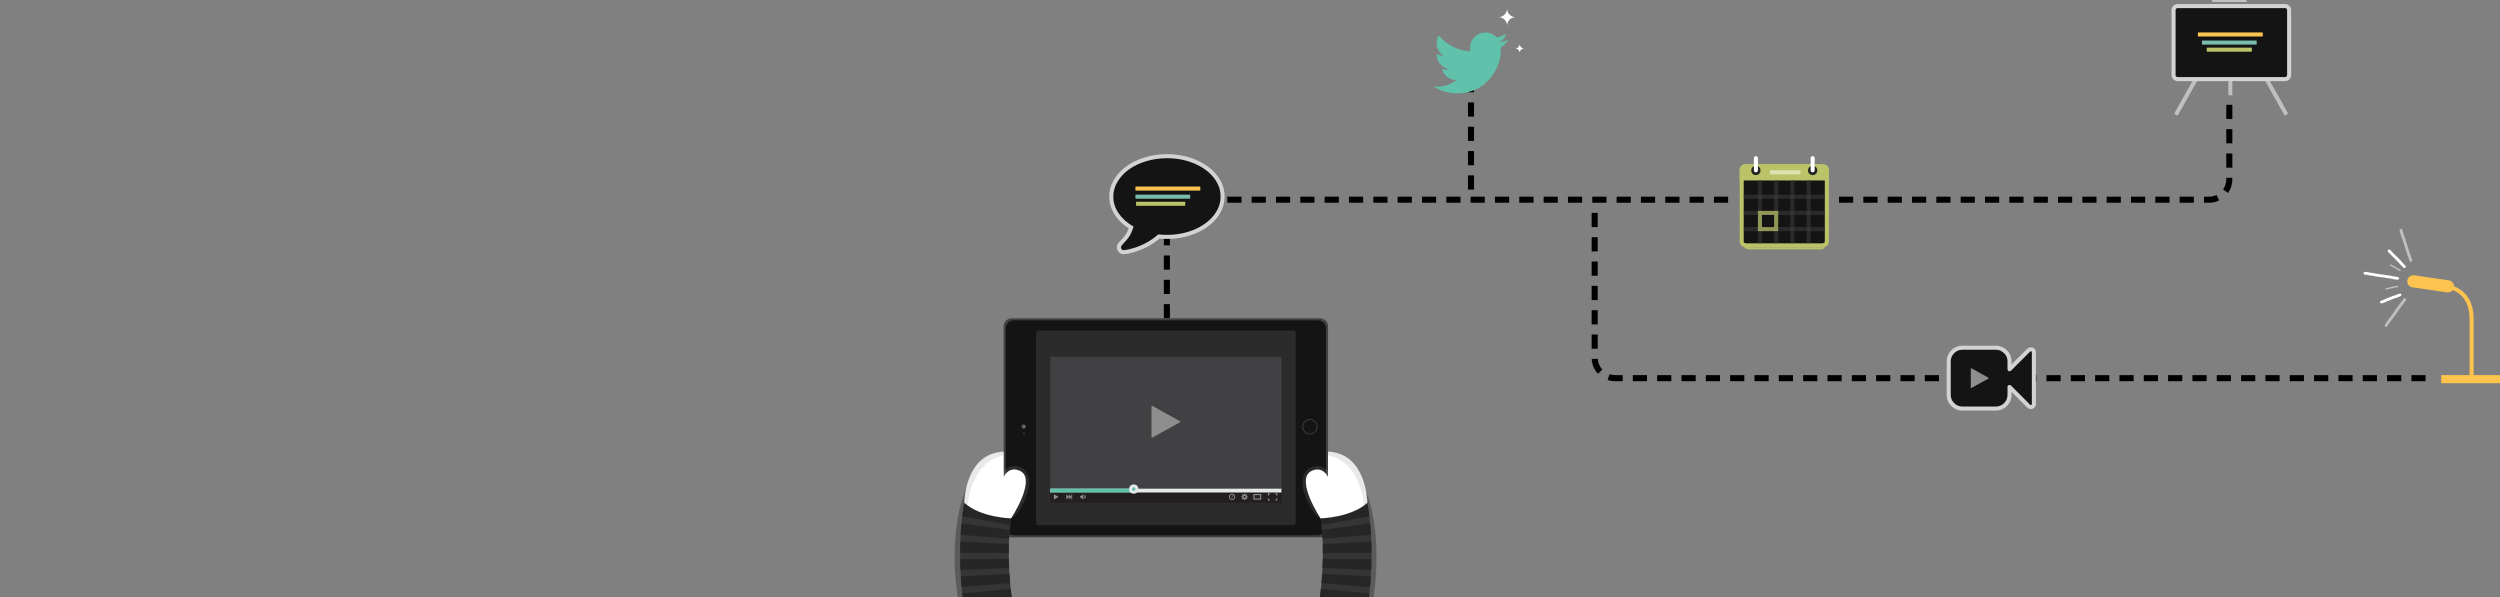 <?xml version="1.0" encoding="utf-8"?>
<!-- Generator: Adobe Illustrator 17.0.0, SVG Export Plug-In . SVG Version: 6.00 Build 0)  -->
<!DOCTYPE svg PUBLIC "-//W3C//DTD SVG 1.1//EN" "http://www.w3.org/Graphics/SVG/1.1/DTD/svg11.dtd">
<svg version="1.1" id="Layer_1" xmlns="http://www.w3.org/2000/svg" xmlns:xlink="http://www.w3.org/1999/xlink" x="0px" y="0px"
	 width="1233px" height="294.5px" viewBox="0 0 1233 294.5" enable-background="new 0 0 1233 294.5" xml:space="preserve">
<rect x="0" y="0" width="1233" height="294.5" fill="#808080" stroke="none"/>
<g>
	<g>
		<g>
			<path d="M577,157h-3v-7h3V157z M577,145h-3v-7h3V145z M577,133h-3v-7h3V133z M577,121h-3v-7h3V121z M577,109h-3v-0.5
				c0-2.529,0.819-4.933,2.368-6.954l2.381,1.825c-1.144,1.492-1.749,3.266-1.749,5.128V109z M582.052,100.75l-1.233-2.734
				c1.492-0.673,3.08-1.015,4.718-1.016h2.771v3h-2.771C584.327,100,583.154,100.253,582.052,100.75z M852.308,100h-7v-3h7V100z
				 M840.308,100h-7v-3h7V100z M828.308,100h-7v-3h7V100z M816.308,100h-7v-3h7V100z M804.308,100h-7v-3h7V100z M792.308,100h-7v-3
				h7V100z M780.308,100h-7v-3h7V100z M768.308,100h-7v-3h7V100z M756.308,100h-7v-3h7V100z M744.308,100h-7v-3h7V100z M732.308,100
				h-7v-3h7V100z M720.308,100h-7v-3h7V100z M708.308,100h-7v-3h7V100z M696.308,100h-7v-3h7V100z M684.308,100h-7v-3h7V100z
				 M672.308,100h-7v-3h7V100z M660.308,100h-7v-3h7V100z M648.308,100h-7v-3h7V100z M636.308,100h-7v-3h7V100z M624.308,100h-7v-3
				h7V100z M612.308,100h-7v-3h7V100z M600.308,100h-7v-3h7V100z"/>
		</g>
	</g>
	<g>
		<g>
			<path fill="#414042" d="M655,161c0-2.209-1.791-4-4-4H499c-2.209,0-4,1.791-4,4v100c0,2.209,1.791,4,4,4h152c2.209,0,4-1.791,4-4
				V161z"/>
		</g>
		<g>
			<path fill="#141414" d="M654,162c0-2.209-1.791-4-4-4H500c-2.209,0-4,1.791-4,4v98c0,2.209,1.791,4,4,4h150c2.209,0,4-1.791,4-4
				V162z"/>
		</g>
		<g>
			<path fill="#2B2B2B" d="M639,164c0-0.552-0.448-1-1-1H512c-0.552,0-1,0.448-1,1v94c0,0.552,0.448,1,1,1h126c0.552,0,1-0.448,1-1
				V164z"/>
		</g>
		<circle fill="#323535" cx="504.991" cy="213.725" r="0.526"/>
		<g>
			<circle fill="#555B5D" cx="504.923" cy="210.371" r="1.054"/>
			<circle fill="#676E70" cx="504.923" cy="210.371" r="0.589"/>
			<circle fill="#555B5D" cx="504.923" cy="210.371" r="0.147"/>
		</g>
		<g>
			<path opacity="0.3" fill="#A1AEB1" enable-background="new    " d="M642.293,210.484c0,2.085,1.69,3.775,3.775,3.775
				c2.085,0,3.775-1.69,3.775-3.775c0-2.085-1.69-3.775-3.775-3.775C643.984,206.709,642.293,208.399,642.293,210.484z
				 M649.422,210.484c0,1.852-1.501,3.353-3.353,3.353c-1.852,0-3.353-1.501-3.353-3.353c0-1.852,1.501-3.354,3.353-3.354
				C647.921,207.131,649.422,208.632,649.422,210.484z"/>
			<defs>
				<filter id="Adobe_OpacityMaskFilter" filterUnits="userSpaceOnUse" x="642.293" y="207.457" width="6.36" height="6.802">
					<feColorMatrix  type="matrix" values="1 0 0 0 0  0 1 0 0 0  0 0 1 0 0  0 0 0 1 0"/>
				</filter>
			</defs>
			<mask maskUnits="userSpaceOnUse" x="642.293" y="207.457" width="6.36" height="6.802" id="SVGID_3_">
				<g filter="url(#Adobe_OpacityMaskFilter)">
					
						<linearGradient id="SVGID_1_" gradientUnits="userSpaceOnUse" x1="881.787" y1="1778.07" x2="875.613" y2="1770.596" gradientTransform="matrix(0.342 0.215 0.25 0.462 245.713 -641.622)">
						<stop  offset="0.382" style="stop-color:#050607"/>
						<stop  offset="1" style="stop-color:#FFFFFF"/>
					</linearGradient>
					<path fill="url(#SVGID_1_)" d="M994.972,362.81c0.741,0.915,0.833,2.064,0.207,2.572l-7.374,5.978
						c-0.626,0.508-1.734,0.179-2.475-0.734l-0.069-0.085c-0.74-0.913-0.833-2.064-0.206-2.571l7.374-5.979
						c0.626-0.508,1.733-0.178,2.474,0.734L994.972,362.81z"/>
					
						<linearGradient id="SVGID_2_" gradientUnits="userSpaceOnUse" x1="741.01" y1="2079.763" x2="734.842" y2="2072.295" gradientTransform="matrix(0.298 0.161 0.19 0.388 339.558 -525.945)">
						<stop  offset="0.382" style="stop-color:#050607"/>
						<stop  offset="1" style="stop-color:#FFFFFF"/>
					</linearGradient>
					<path fill="url(#SVGID_2_)" d="M958.895,393.48c0.605,0.746,0.586,1.76-0.04,2.267l-7.374,5.978
						c-0.626,0.508-1.624,0.316-2.228-0.43l-0.056-0.068c-0.605-0.745-0.586-1.76,0.041-2.266l7.374-5.98
						c0.626-0.508,1.622-0.313,2.226,0.43L958.895,393.48z"/>
				</g>
			</mask>
			<path opacity="0.3" mask="url(#SVGID_3_)" fill="#C7D1D3" enable-background="new    " d="M648.382,212.91
				c-0.602,0.574-1.416,0.927-2.314,0.927c-1.852,0-3.353-1.501-3.353-3.353c0-1.109,0.539-2.093,1.369-2.703l-0.272-0.324
				c-0.922,0.688-1.519,1.788-1.519,3.027c0,2.085,1.69,3.775,3.775,3.775c1.001,0,1.91-0.39,2.585-1.025L648.382,212.91z"/>
		</g>
		<path opacity="0.1" fill="#FFFFFF" enable-background="new    " d="M651.31,255.654c-3.916-1.489-7.293-10.423-7.293-10.423
			c-4.204-9.915,1.058-13.867,1.058-13.867c5.792-3.966,9.89,0.902,9.89,0.902l2.264,4.688l-3.331,1.19L651.31,255.654z"/>
		<path opacity="0.1" fill="#FFFFFF" enable-background="new    " d="M498.682,255.654c3.916-1.489,7.293-10.423,7.293-10.423
			c4.204-9.915-1.058-13.867-1.058-13.867c-5.792-3.966-9.89,0.902-9.89,0.902l-2.264,4.688l3.331,1.19L498.682,255.654z"/>
	</g>
	<g>
		<rect x="518" y="176" fill="#414042" width="114" height="65"/>
		<rect x="518" y="241" fill="#E6E7E8" width="114" height="2"/>
		<rect x="518" y="241" fill="#61C2AC" width="42" height="2"/>
		<rect x="518" y="243" fill="#231F20" width="114" height="5"/>
		<circle fill="#E6E7E8" cx="559.162" cy="241.2" r="2.286"/>
		<circle fill="#61C2AC" cx="559.162" cy="241.2" r="0.857"/>
		<path fill="#8E8E8E" d="M522.007,245.1l-2.14,1.189c-0.025,0.014-0.046,0.016-0.064,0.005s-0.027-0.03-0.027-0.058v-2.372
			c0-0.028,0.009-0.047,0.027-0.058s0.039-0.009,0.064,0.005l2.14,1.189c0.025,0.014,0.037,0.031,0.037,0.05
			S522.031,245.086,522.007,245.1z"/>
		<path fill="#8E8E8E" d="M581.853,208.312l-13.374,7.432c-0.154,0.087-0.287,0.097-0.398,0.03s-0.166-0.188-0.166-0.363v-14.824
			c0-0.175,0.055-0.295,0.166-0.363s0.243-0.057,0.398,0.03l13.374,7.432c0.154,0.087,0.232,0.191,0.232,0.312
			S582.008,208.225,581.853,208.312z"/>
		<path fill="#8E8E8E" d="M525.985,246.267c-0.02,0.02-0.038,0.027-0.052,0.021c-0.014-0.006-0.021-0.024-0.021-0.052v-2.372
			c0-0.028,0.007-0.045,0.021-0.052c0.014-0.006,0.031,0.001,0.052,0.021l1.144,1.144c0.009,0.009,0.016,0.019,0.021,0.031v-1.144
			c0-0.028,0.007-0.045,0.021-0.052c0.014-0.007,0.031,0.001,0.052,0.021l1.144,1.144c0.009,0.009,0.016,0.019,0.021,0.031v-1.092
			c0-0.028,0.01-0.052,0.031-0.073c0.02-0.02,0.045-0.031,0.073-0.031h0.206c0.028,0,0.052,0.01,0.073,0.031
			c0.02,0.02,0.031,0.045,0.031,0.073v2.269c0,0.028-0.01,0.052-0.031,0.073c-0.02,0.02-0.045,0.031-0.073,0.031h-0.206
			c-0.028,0-0.052-0.01-0.073-0.031c-0.02-0.02-0.031-0.045-0.031-0.073v-1.092c-0.005,0.011-0.012,0.021-0.021,0.031l-1.144,1.144
			c-0.02,0.02-0.038,0.027-0.052,0.021c-0.014-0.006-0.021-0.024-0.021-0.052v-1.144c-0.005,0.011-0.012,0.021-0.021,0.031
			L525.985,246.267z"/>
		<path fill="#8E8E8E" d="M534.305,243.954v2.191c0,0.035-0.013,0.065-0.038,0.091c-0.025,0.026-0.056,0.038-0.091,0.038
			c-0.035,0-0.065-0.013-0.091-0.038l-0.671-0.671h-0.528c-0.035,0-0.065-0.013-0.091-0.038s-0.038-0.056-0.038-0.091v-0.773
			c0-0.035,0.013-0.065,0.038-0.091c0.025-0.026,0.056-0.038,0.091-0.038h0.528l0.671-0.671c0.026-0.026,0.056-0.038,0.091-0.038
			c0.035,0,0.065,0.013,0.091,0.038S534.305,243.919,534.305,243.954z M534.993,244.764c0.057,0.089,0.086,0.184,0.086,0.286
			s-0.029,0.197-0.086,0.285s-0.133,0.151-0.227,0.188c-0.013,0.007-0.03,0.01-0.05,0.01c-0.035,0-0.065-0.012-0.091-0.037
			s-0.038-0.055-0.038-0.092c0-0.028,0.008-0.052,0.024-0.072c0.016-0.02,0.036-0.036,0.058-0.05
			c0.022-0.014,0.046-0.03,0.068-0.046c0.022-0.016,0.042-0.041,0.058-0.072s0.024-0.069,0.024-0.115s-0.008-0.084-0.024-0.115
			s-0.036-0.055-0.058-0.072c-0.022-0.017-0.046-0.032-0.068-0.046c-0.022-0.014-0.042-0.031-0.058-0.05
			c-0.016-0.019-0.024-0.043-0.024-0.072c0-0.036,0.013-0.067,0.038-0.092s0.056-0.037,0.091-0.037c0.02,0,0.037,0.003,0.05,0.01
			C534.86,244.613,534.936,244.675,534.993,244.764z M535.423,244.481c0.114,0.174,0.171,0.364,0.171,0.569
			s-0.057,0.395-0.171,0.569c-0.114,0.174-0.265,0.3-0.453,0.38c-0.017,0.007-0.034,0.01-0.05,0.01
			c-0.036,0-0.067-0.013-0.093-0.038s-0.038-0.056-0.038-0.091c0-0.052,0.026-0.092,0.079-0.119
			c0.075-0.039,0.126-0.068,0.153-0.089c0.099-0.073,0.177-0.163,0.233-0.273c0.056-0.11,0.084-0.226,0.084-0.349
			s-0.028-0.24-0.084-0.349c-0.056-0.109-0.133-0.2-0.233-0.273c-0.027-0.02-0.078-0.05-0.153-0.089
			c-0.052-0.027-0.079-0.066-0.079-0.119c0-0.035,0.013-0.065,0.038-0.091c0.025-0.026,0.056-0.038,0.091-0.038
			c0.017,0,0.035,0.003,0.052,0.01C535.158,244.181,535.309,244.307,535.423,244.481z"/>
		<path fill="#8E8E8E" d="M615.352,244.83v0.447c0,0.016-0.005,0.032-0.016,0.046s-0.024,0.023-0.04,0.026l-0.373,0.056
			c-0.026,0.073-0.052,0.134-0.079,0.183c0.047,0.067,0.119,0.16,0.216,0.278c0.013,0.016,0.02,0.033,0.02,0.05
			s-0.006,0.033-0.018,0.046c-0.036,0.05-0.103,0.122-0.199,0.218c-0.096,0.096-0.16,0.143-0.189,0.143
			c-0.016,0-0.034-0.006-0.052-0.018l-0.278-0.218c-0.059,0.031-0.12,0.056-0.183,0.077c-0.021,0.183-0.041,0.307-0.058,0.375
			c-0.009,0.038-0.034,0.056-0.073,0.056h-0.447c-0.019,0-0.035-0.006-0.049-0.017s-0.022-0.026-0.023-0.043l-0.056-0.371
			c-0.066-0.021-0.126-0.046-0.181-0.075l-0.284,0.216c-0.013,0.012-0.03,0.018-0.05,0.018c-0.019,0-0.036-0.007-0.05-0.022
			c-0.169-0.153-0.28-0.266-0.332-0.338c-0.009-0.013-0.014-0.029-0.014-0.046c0-0.016,0.005-0.032,0.016-0.046
			c0.02-0.028,0.054-0.073,0.103-0.134s0.085-0.108,0.109-0.142c-0.036-0.067-0.064-0.134-0.083-0.199l-0.369-0.054
			c-0.017-0.003-0.032-0.011-0.042-0.025s-0.016-0.03-0.016-0.047v-0.447c0-0.016,0.005-0.032,0.016-0.046
			c0.011-0.014,0.023-0.023,0.038-0.026l0.375-0.056c0.019-0.062,0.045-0.124,0.079-0.185c-0.054-0.077-0.126-0.169-0.216-0.278
			c-0.013-0.016-0.02-0.032-0.02-0.048c0-0.013,0.006-0.029,0.018-0.046c0.035-0.048,0.101-0.121,0.198-0.217
			c0.097-0.096,0.161-0.144,0.19-0.144c0.017,0,0.035,0.007,0.052,0.02l0.278,0.216c0.059-0.031,0.12-0.056,0.183-0.077
			c0.021-0.183,0.041-0.307,0.058-0.375c0.009-0.038,0.034-0.056,0.073-0.056h0.447c0.019,0,0.035,0.006,0.049,0.017
			c0.014,0.011,0.022,0.026,0.023,0.043l0.056,0.371c0.066,0.021,0.126,0.046,0.181,0.075l0.286-0.216
			c0.012-0.012,0.028-0.018,0.048-0.018c0.017,0,0.034,0.007,0.05,0.02c0.173,0.16,0.284,0.274,0.332,0.342
			c0.009,0.011,0.014,0.026,0.014,0.044c0,0.016-0.005,0.032-0.016,0.046c-0.02,0.028-0.054,0.073-0.103,0.134
			s-0.085,0.108-0.109,0.142c0.035,0.067,0.062,0.133,0.083,0.197l0.369,0.056c0.017,0.003,0.032,0.011,0.042,0.025
			S615.352,244.813,615.352,244.83z M614.169,245.415c0.101-0.101,0.151-0.222,0.151-0.365s-0.05-0.264-0.151-0.365
			s-0.222-0.151-0.365-0.151s-0.264,0.05-0.365,0.151c-0.101,0.101-0.151,0.222-0.151,0.365s0.05,0.264,0.151,0.365
			c0.101,0.101,0.222,0.151,0.365,0.151S614.069,245.515,614.169,245.415z"/>
		<path fill="#8E8E8E" d="M608.996,244.274c0.138,0.237,0.207,0.496,0.207,0.776s-0.069,0.539-0.207,0.776
			c-0.138,0.237-0.326,0.425-0.563,0.563s-0.496,0.207-0.776,0.207c-0.28,0-0.539-0.069-0.776-0.207s-0.425-0.326-0.563-0.563
			s-0.207-0.496-0.207-0.776s0.069-0.539,0.207-0.776s0.326-0.425,0.563-0.563s0.496-0.207,0.776-0.207
			c0.28,0,0.539,0.069,0.776,0.207S608.858,244.037,608.996,244.274z M608.606,245.6c0.098-0.168,0.147-0.351,0.147-0.55
			s-0.049-0.382-0.147-0.55c-0.098-0.168-0.231-0.301-0.399-0.399c-0.168-0.098-0.351-0.147-0.55-0.147
			c-0.199,0-0.382,0.049-0.55,0.147s-0.301,0.231-0.399,0.399s-0.147,0.351-0.147,0.55s0.049,0.382,0.147,0.55
			s0.231,0.301,0.399,0.399s0.351,0.147,0.55,0.147c0.199,0,0.382-0.049,0.55-0.147C608.375,245.901,608.508,245.768,608.606,245.6z
			 M607.915,244.341v0.902c0,0.019-0.006,0.034-0.018,0.046c-0.012,0.012-0.028,0.018-0.046,0.018h-0.645
			c-0.019,0-0.034-0.006-0.046-0.018s-0.018-0.028-0.018-0.046v-0.129c0-0.019,0.006-0.034,0.018-0.046s0.028-0.018,0.046-0.018
			h0.451v-0.709c0-0.019,0.006-0.034,0.018-0.046s0.028-0.018,0.046-0.018h0.129c0.019,0,0.034,0.006,0.046,0.018
			S607.915,244.322,607.915,244.341z"/>
		<rect x="618.45" y="243.95" fill="none" stroke="#8E8E8E" stroke-width="0.55" stroke-miterlimit="10" width="3.3" height="2.2"/>
		<g>
			<polyline fill="none" stroke="#8E8E8E" stroke-width="0.55" stroke-miterlimit="10" points="629.713,244.358 629.713,243.503 
				629.1,243.503 			"/>
			<polyline fill="none" stroke="#8E8E8E" stroke-width="0.55" stroke-miterlimit="10" points="626.223,243.503 625.609,243.503 
				625.609,244.358 			"/>
			<polyline fill="none" stroke="#8E8E8E" stroke-width="0.55" stroke-miterlimit="10" points="629.1,246.597 629.713,246.597 
				629.713,245.855 			"/>
			<polyline fill="none" stroke="#8E8E8E" stroke-width="0.55" stroke-miterlimit="10" points="625.609,245.855 625.609,246.597 
				626.223,246.597 			"/>
		</g>
	</g>
	<g>
		<g>
			<path d="M727,93.5h-3v-7h3V93.5z M727,81.5h-3v-7h3V81.5z M727,69.5h-3v-7h3V69.5z M727,57.5h-3v-7h3V57.5z M727,45.5h-3v-4h3
				V45.5z"/>
		</g>
	</g>
	<g>
		<g>
			<path fill="#141414" d="M554.153,124.398c-0.503,0-0.981-0.173-1.382-0.5c-0.428-0.349-0.712-0.805-0.847-1.356
				c-0.087-0.229-0.133-0.549-0.007-0.955c0.005-0.018,0.008-0.026,0.01-0.026c0.001,0,0.002,0.005,0.002,0.015
				c0-0.369,0.198-0.666,0.302-0.823l0.147-0.221c0.06-0.088,0.149-0.205,0.309-0.392c0.145-0.168,0.242-0.275,0.29-0.323
				c0.094-0.111,0.403-0.455,0.881-0.983l1.021-1.125c0.125-0.136,0.372-0.434,0.848-1.083c0.373-0.51,0.669-0.974,0.879-1.377
				c0.223-0.428,0.479-0.987,0.761-1.665c0.186-0.445,0.356-0.911,0.51-1.394c-2.889-1.75-5.225-3.898-6.95-6.395
				c-1.891-2.737-2.85-5.72-2.85-8.867c0-2.731,0.753-5.374,2.239-7.853c1.461-2.439,3.451-4.571,5.916-6.338
				c2.441-1.749,5.381-3.153,8.738-4.174c3.348-1.019,6.904-1.535,10.568-1.535c4.913,0,9.513,0.875,13.672,2.601
				c4.191,1.74,7.562,4.154,10.02,7.174c2.5,3.073,3.768,6.48,3.768,10.125s-1.268,7.052-3.768,10.125
				c-2.457,3.02-5.828,5.433-10.02,7.173c-4.159,1.727-8.759,2.602-13.672,2.602c-1.272,0-2.6-0.066-3.952-0.198
				c-3.928,3.382-8.524,5.762-13.667,7.077c-0.98,0.281-2.164,0.51-3.491,0.674C554.33,124.394,554.241,124.398,554.153,124.398z"/>
			<path fill="#D1D3D4" d="M575.537,78.03c4.804,0,9.233,0.842,13.289,2.525c4.056,1.683,7.265,3.977,9.627,6.881
				c2.363,2.904,3.544,6.069,3.544,9.494c0,3.426-1.181,6.59-3.544,9.494c-2.362,2.904-5.572,5.197-9.627,6.881
				c-4.056,1.683-8.485,2.525-13.289,2.525c-1.378,0-2.805-0.079-4.282-0.236c-3.898,3.445-8.426,5.827-13.584,7.147
				c-0.965,0.276-2.087,0.492-3.367,0.65c-0.051,0.006-0.102,0.009-0.152,0.009c-0.274,0-0.524-0.092-0.749-0.275
				c-0.266-0.217-0.438-0.502-0.517-0.856v-0.03c-0.059-0.079-0.064-0.197-0.015-0.354c0.049-0.158,0.069-0.256,0.059-0.295
				s0.034-0.133,0.133-0.281c0.098-0.148,0.158-0.236,0.177-0.266c0.02-0.03,0.089-0.113,0.207-0.251
				c0.118-0.138,0.197-0.226,0.236-0.266c0.138-0.158,0.443-0.497,0.915-1.019c0.473-0.522,0.812-0.896,1.019-1.122
				c0.207-0.226,0.512-0.615,0.915-1.166c0.403-0.551,0.724-1.053,0.96-1.506s0.502-1.034,0.797-1.742
				c0.295-0.709,0.551-1.457,0.768-2.244c-3.091-1.752-5.527-3.918-7.309-6.497c-1.782-2.579-2.673-5.345-2.673-8.298
				c0-2.559,0.699-5.006,2.097-7.339s3.278-4.346,5.64-6.039c2.363-1.693,5.178-3.037,8.446-4.031
				C568.529,78.527,571.954,78.03,575.537,78.03 M575.537,76.03c-3.764,0-7.417,0.531-10.859,1.578
				c-3.462,1.053-6.5,2.506-9.029,4.319c-2.575,1.846-4.658,4.079-6.191,6.637c-1.58,2.637-2.381,5.452-2.381,8.366
				c0,3.353,1.018,6.528,3.027,9.435c1.667,2.412,3.872,4.511,6.569,6.253c-0.073,0.198-0.15,0.392-0.229,0.582
				c-0.272,0.653-0.516,1.186-0.724,1.586c-0.189,0.362-0.458,0.782-0.8,1.25c-0.471,0.644-0.69,0.902-0.779,0.999
				c-0.208,0.228-0.549,0.604-1.024,1.128c-0.458,0.506-0.763,0.845-0.914,1.017c-0.064,0.068-0.156,0.171-0.274,0.309
				c-0.196,0.229-0.278,0.332-0.352,0.443l-0.059,0.088l-0.118,0.177c-0.127,0.19-0.406,0.609-0.462,1.176
				c-0.137,0.51-0.124,1.009,0.026,1.453c0.191,0.738,0.595,1.375,1.176,1.848c0.582,0.474,1.277,0.724,2.012,0.724
				c0.126,0,0.255-0.007,0.386-0.023c1.375-0.169,2.601-0.406,3.655-0.705c5.142-1.319,9.754-3.674,13.72-7.004
				c1.239,0.108,2.455,0.163,3.624,0.163c5.046,0,9.775-0.901,14.056-2.678c4.346-1.804,7.849-4.316,10.412-7.466
				c2.649-3.256,3.992-6.875,3.992-10.756s-1.343-7.5-3.992-10.756c-2.563-3.15-6.066-5.662-10.412-7.466
				C585.312,76.93,580.583,76.03,575.537,76.03L575.537,76.03z"/>
		</g>
		<g>
			<rect x="560" y="92" fill="#FCC34F" width="32" height="2"/>
			<rect x="560" y="96" fill="#79BCAD" width="27" height="2"/>
			<rect x="560.306" y="99.5" fill="#BAC368" width="24.258" height="2"/>
		</g>
	</g>
	<path opacity="0.4" fill="#232323" enable-background="new    " d="M481.132,231.938c-15.702,23.716-8.77,62.562-8.77,62.562h4.674
		C475.943,276.586,481.132,231.938,481.132,231.938z"/>
	<path opacity="0.4" fill="#232323" enable-background="new    " d="M668.568,231.938c15.702,23.716,8.836,62.562,8.836,62.562
		h-4.74C673.757,276.586,668.568,231.938,668.568,231.938z"/>
	<g>
		<g>
			<g>
				<path id="SVGID_6_" fill="#353535" d="M499.084,295.328h-24.211c-1.348-11.147-2.734-31.3,1.341-50.561
					c1.371-6.484,7.739-10.627,14.224-9.257c6.484,1.372,10.628,7.74,9.257,14.224C495.942,267.47,497.921,286.992,499.084,295.328z
					"/>
			</g>
			<g>
				<g>
					<defs>
						<path id="SVGID_4_" d="M499.084,295.328h-24.211c-1.348-11.147-2.734-31.3,1.341-50.561
							c1.371-6.484,7.739-10.627,14.224-9.257c6.484,1.372,10.628,7.74,9.257,14.224
							C495.942,267.47,497.921,286.992,499.084,295.328z"/>
					</defs>
					<clipPath id="SVGID_5_">
						<use xlink:href="#SVGID_4_"  overflow="visible"/>
					</clipPath>
					<g clip-path="url(#SVGID_5_)">
						<path fill="#262626" d="M477.861,336.47c-0.035-0.147-0.201-0.843-0.465-2.014l6.454-1.456h8.605L477.861,336.47z
							 M507.454,333h-23.605l22.81-5.147c0.216,0.958,0.352,1.527,0.379,1.641L507.454,333z M476.714,331.354
							c-0.309-1.446-0.667-3.17-1.055-5.126l29.428-5.834c0.354,1.788,0.682,3.365,0.964,4.687L476.714,331.354z M475.062,323.15
							c-0.303-1.602-0.617-3.317-0.934-5.127l29.551-5.172c0.292,1.667,0.581,3.246,0.859,4.721L475.062,323.15z M473.601,314.93
							c-0.275-1.659-0.549-3.382-0.817-5.155l29.663-4.48c0.246,1.627,0.498,3.207,0.75,4.729L473.601,314.93z M472.329,306.66
							c-0.24-1.699-0.473-3.437-0.693-5.202l29.77-3.713c0.2,1.602,0.411,3.177,0.628,4.719L472.329,306.66z M471.261,298.317
							c-0.198-1.738-0.382-3.497-0.548-5.267l29.867-2.816c0.149,1.576,0.312,3.142,0.489,4.688L471.261,298.317z M470.433,289.865
							c-0.145-1.777-0.27-3.562-0.372-5.346l29.95-1.721c0.089,1.547,0.198,3.096,0.323,4.639L470.433,289.865z M469.9,281.287
							c-0.078-1.86-0.127-3.695-0.147-5.453l29.998-0.346c0.017,1.459,0.058,2.989,0.123,4.551L469.9,281.287z M499.747,272.799
							l-29.999-0.277c0.018-1.92,0.073-3.806,0.163-5.607l29.963,1.5C499.803,269.81,499.76,271.285,499.747,272.799z
							 M500.038,265.852l-29.907-2.361c0.16-2.021,0.372-3.99,0.631-5.855l29.715,4.129
							C500.298,263.044,500.15,264.419,500.038,265.852z M500.848,259.451l-29.505-5.43c0.403-2.19,0.892-4.299,1.453-6.268
							l28.851,8.227C501.347,257.03,501.079,258.198,500.848,259.451z M502.221,254.205l-28.146-10.381
							c0.917-2.485,2-4.806,3.22-6.896l25.913,15.115C502.867,252.628,502.535,253.355,502.221,254.205z"/>
					</g>
				</g>
			</g>
		</g>
		<path fill="#FFFFFF" d="M493.816,238.032c3.253-10.205,10.047-5.331,10.047-5.331c6.751,4.843-5.064,22.724-5.211,22.953
			c0,0-15.157-0.355-23.062-7.707c0,0,0.202-24.384,19.406-25.192v12.478"/>
		<path opacity="0.1" fill="#262626" enable-background="new    " d="M494.997,222.754v1.831
			c-16.581,3.275-17.709,24.734-17.709,24.734s-0.887-0.539-1.698-1.372C475.591,247.947,475.792,223.562,494.997,222.754z"/>
	</g>
	<g>
		<g>
			<g>
				<path id="SVGID_8_" fill="#353535" d="M650.878,295.328h24.211c1.348-11.147,2.734-31.3-1.341-50.561
					c-1.371-6.484-7.739-10.627-14.224-9.257c-6.484,1.372-10.628,7.74-9.257,14.224
					C654.021,267.47,652.041,286.992,650.878,295.328z"/>
			</g>
			<g>
				<g>
					<defs>
						<path id="SVGID_7_" d="M650.878,295.328h24.211c1.348-11.147,2.734-31.3-1.341-50.561c-1.371-6.484-7.739-10.627-14.224-9.257
							c-6.484,1.372-10.628,7.74-9.257,14.224C654.021,267.47,652.041,286.992,650.878,295.328z"/>
					</defs>
					<clipPath id="SVGID_9_">
						<use xlink:href="#SVGID_7_"  overflow="visible"/>
					</clipPath>
					<g clip-path="url(#SVGID_9_)">
						<path fill="#262626" d="M657.508,348v-15l-14.571-3.562c0.031-0.128,0.162-0.677,0.367-1.585l14.205,3.205v-3.069
							l-13.597-2.907c0.283-1.321,0.61-2.898,0.964-4.687l12.632,2.504v-3.04l-12.085-2.287c0.279-1.475,0.567-3.054,0.859-4.721
							l29.551,5.172c-0.317,1.81-0.63,3.525-0.934,5.127l-17.392-3.291v3.04l16.795,3.33c-0.388,1.956-0.746,3.68-1.055,5.126
							l-15.74-3.366v3.069l15.059,3.398c-0.146,0.649-0.262,1.15-0.342,1.489C670.275,344.273,663.428,348,657.508,348z
							 M676.361,314.93l-29.597-4.906c0.252-1.522,0.504-3.103,0.75-4.729l29.663,4.48
							C676.91,311.548,676.636,313.271,676.361,314.93z M677.633,306.66l-29.705-4.196c0.218-1.542,0.429-3.117,0.628-4.719
							l29.77,3.713C678.106,303.224,677.874,304.961,677.633,306.66z M678.701,298.317l-29.808-3.395
							c0.176-1.547,0.34-3.112,0.489-4.688l29.867,2.816C679.083,294.82,678.898,296.579,678.701,298.317z M679.529,289.865
							l-29.901-2.428c0.125-1.543,0.234-3.092,0.323-4.639l29.95,1.721C679.799,286.303,679.674,288.088,679.529,289.865z
							 M680.062,281.287l-29.974-1.248c0.065-1.562,0.106-3.092,0.123-4.551l29.998,0.346
							C680.189,277.592,680.14,279.427,680.062,281.287z M650.215,272.799c-0.014-1.514-0.056-2.989-0.126-4.385l29.963-1.5
							c0.09,1.802,0.145,3.688,0.163,5.607L650.215,272.799z M649.924,265.852c-0.113-1.433-0.26-2.808-0.438-4.088l29.715-4.129
							c0.259,1.865,0.471,3.835,0.631,5.855L649.924,265.852z M649.115,259.455c-0.231-1.256-0.5-2.425-0.8-3.475l28.851-8.227
							c0.56,1.965,1.049,4.072,1.453,6.264L649.115,259.455z M647.741,254.205c-0.313-0.85-0.646-1.577-0.986-2.162l25.913-15.115
							c1.22,2.091,2.303,4.411,3.22,6.896L647.741,254.205z"/>
					</g>
				</g>
			</g>
		</g>
		<path fill="#FFFFFF" d="M656.146,238.032c-3.253-10.205-10.047-5.331-10.047-5.331c-6.751,4.843,5.064,22.724,5.211,22.953
			c0,0,15.157-0.355,23.062-7.707c0,0-0.202-24.384-19.406-25.192v12.478"/>
		<path opacity="0.1" fill="#262626" enable-background="new    " d="M654.965,222.754v1.831
			c16.581,3.275,17.709,24.734,17.709,24.734s0.887-0.539,1.698-1.372C674.372,247.947,674.17,223.562,654.965,222.754z"/>
	</g>
	<g>
		<path fill="#61C2AC" d="M743.969,19.605c-1.047,1.531-2.312,2.836-3.797,3.914c0.016,0.219,0.023,0.547,0.023,0.984
			c0,2.031-0.297,4.059-0.891,6.082s-1.496,3.965-2.707,5.824c-1.211,1.859-2.652,3.504-4.324,4.934s-3.688,2.57-6.047,3.422
			s-4.883,1.277-7.57,1.277c-4.234,0-8.109-1.133-11.625-3.398c0.547,0.062,1.156,0.094,1.828,0.094
			c3.516,0,6.648-1.078,9.398-3.234c-1.641-0.031-3.109-0.535-4.406-1.512c-1.297-0.977-2.188-2.223-2.672-3.738
			c0.516,0.078,0.992,0.117,1.43,0.117c0.672,0,1.336-0.086,1.992-0.258c-1.75-0.359-3.199-1.23-4.348-2.613
			s-1.723-2.988-1.723-4.816V26.59c1.062,0.594,2.203,0.914,3.422,0.961c-1.031-0.688-1.852-1.586-2.461-2.695
			s-0.914-2.312-0.914-3.609c0-1.375,0.344-2.648,1.031-3.82c1.891,2.328,4.191,4.191,6.902,5.59
			c2.711,1.399,5.613,2.176,8.707,2.332c-0.125-0.594-0.188-1.172-0.188-1.734c0-2.094,0.738-3.879,2.215-5.355
			c1.477-1.476,3.262-2.215,5.355-2.215c2.188,0,4.031,0.797,5.531,2.391c1.703-0.328,3.305-0.938,4.805-1.828
			c-0.578,1.797-1.688,3.188-3.328,4.172C741.063,20.62,742.516,20.23,743.969,19.605z"/>
		<g>
			<path fill="#FFFFFF" d="M743.279,4.25c0,2.33,1.889,4.219,4.219,4.219c-2.33,0-4.219,1.889-4.219,4.219
				c0-2.33-1.89-4.219-4.219-4.219C741.39,8.469,743.279,6.58,743.279,4.25z"/>
			<path fill="#FFFFFF" d="M749.498,21.656c0,1.243,1.007,2.25,2.25,2.25c-1.243,0-2.25,1.007-2.25,2.25
				c0-1.243-1.008-2.25-2.25-2.25C748.49,23.906,749.498,22.899,749.498,21.656z"/>
		</g>
	</g>
	<g>
		<g>
			<path d="M1196.305,188h-7v-3h7V188z M1184.305,188h-7v-3h7V188z M1172.305,188h-7v-3h7V188z M1160.305,188h-7v-3h7V188z
				 M1148.305,188h-7v-3h7V188z M1136.305,188h-7v-3h7V188z M1124.305,188h-7v-3h7V188z M1112.305,188h-7v-3h7V188z M1100.305,188
				h-7v-3h7V188z M1088.305,188h-7v-3h7V188z M1076.305,188h-7v-3h7V188z M1064.305,188h-7v-3h7V188z M1052.305,188h-7v-3h7V188z
				 M1040.305,188h-7v-3h7V188z M1028.305,188h-7v-3h7V188z M1016.305,188h-7v-3h7V188z M1004.305,188h-7v-3h7V188z M992.305,188h-7
				v-3h7V188z M980.305,188h-7v-3h7V188z M968.305,188h-7v-3h7V188z M956.305,188h-7v-3h7V188z M944.305,188h-7v-3h7V188z
				 M932.305,188h-7v-3h7V188z M920.305,188h-7v-3h7V188z M908.305,188h-7v-3h7V188z M896.305,188h-7v-3h7V188z M884.305,188h-7v-3
				h7V188z M872.305,188h-7v-3h7V188z M860.305,188h-7v-3h7V188z M848.305,188h-7v-3h7V188z M836.305,188h-7v-3h7V188z M824.305,188
				h-7v-3h7V188z M812.305,188h-7v-3h7V188z M800.305,188h-3.768c-1.248,0-2.477-0.2-3.653-0.596l0.955-2.844
				c0.868,0.292,1.776,0.439,2.698,0.439h3.768V188z M788.106,184.329c-1.861-1.987-2.959-4.564-3.092-7.256l2.996-0.148
				c0.098,1.983,0.91,3.885,2.286,5.354L788.106,184.329z M788,172h-3v-7h3V172z M788,160h-3v-7h3V160z M788,148h-3v-7h3V148z
				 M788,136h-3v-7h3V136z M788,124h-3v-7h3V124z M788,112h-3v-7h3V112z"/>
		</g>
	</g>
	<g>
		<g>
			<path fill="#141414" d="M901,119c0,1.105-0.895,2-2,2h-38c-1.105,0-2-0.895-2-2V84c0-1.105,0.895-2,2-2h38c1.105,0,2,0.895,2,2
				V119z"/>
			<path fill="none" stroke="#BAC368" stroke-width="2" stroke-linecap="round" stroke-linejoin="round" stroke-miterlimit="10" d="
				M901,119c0,1.105-0.895,2-2,2h-38c-1.105,0-2-0.895-2-2V84c0-1.105,0.895-2,2-2h38c1.105,0,2,0.895,2,2V119z"/>
		</g>
		<g>
			<path fill="#BAC368" d="M859,89v-5.216c0-1.1,0.9-1.784,2-1.784h38c1.1,0,2,0.684,2,1.784V89"/>
			<path fill="none" stroke="#BAC368" stroke-width="2" stroke-miterlimit="10" d="M859,89v-5.216c0-1.1,0.9-1.784,2-1.784h38
				c1.1,0,2,0.684,2,1.784V89"/>
		</g>
		<g>
			<path fill="none" stroke="#BAC368" stroke-miterlimit="10" d="M899.5,120c0,0,0,0.536,0,1.284s-0.4,1.216-1.5,1.216h-35
				c-1.1,0-2.5-0.468-2.5-1.216s0-1.284,0-1.284"/>
		</g>
		<rect x="873" y="84" opacity="0.5" fill="#FFFFFF" enable-background="new    " width="15" height="2"/>
		<g>
			<circle fill="#232323" cx="866" cy="84.061" r="2.277"/>
			<circle fill="#232323" cx="894" cy="84.061" r="2.277"/>
		</g>
		
			<line fill="none" stroke="#FFFFFF" stroke-width="2" stroke-linecap="round" stroke-linejoin="round" stroke-miterlimit="10" x1="866" y1="84" x2="866" y2="78"/>
		
			<line fill="none" stroke="#FFFFFF" stroke-width="2" stroke-linecap="round" stroke-linejoin="round" stroke-miterlimit="10" x1="894" y1="84" x2="894" y2="78"/>
		
			<line opacity="0.5" fill="none" stroke="#414042" stroke-width="2" stroke-miterlimit="10" enable-background="new    " x1="860" y1="97" x2="900" y2="97"/>
		
			<line opacity="0.5" fill="none" stroke="#414042" stroke-width="2" stroke-miterlimit="10" enable-background="new    " x1="860" y1="105" x2="900" y2="105"/>
		
			<line opacity="0.5" fill="none" stroke="#414042" stroke-width="2" stroke-miterlimit="10" enable-background="new    " x1="860" y1="113" x2="900" y2="113"/>
		
			<line opacity="0.5" fill="none" stroke="#414042" stroke-width="2" stroke-miterlimit="10" enable-background="new    " x1="868" y1="89" x2="868" y2="120"/>
		
			<line opacity="0.5" fill="none" stroke="#414042" stroke-width="2" stroke-miterlimit="10" enable-background="new    " x1="876" y1="89" x2="876" y2="120"/>
		
			<line opacity="0.5" fill="none" stroke="#414042" stroke-width="2" stroke-miterlimit="10" enable-background="new    " x1="884" y1="89" x2="884" y2="120"/>
		
			<line opacity="0.5" fill="none" stroke="#414042" stroke-width="2" stroke-miterlimit="10" enable-background="new    " x1="892" y1="89" x2="892" y2="120"/>
		
			<rect x="868" y="105" opacity="0.7" fill="none" stroke="#BAC368" stroke-width="2" stroke-miterlimit="10" enable-background="new    " width="8" height="8"/>
	</g>
	<g>
		<g>
			<path d="M1089.497,100H1087v-3h2.497c1.292,0,2.535-0.286,3.692-0.85l1.314,2.696C1092.934,99.612,1091.249,100,1089.497,100z
				 M1082,100h-7v-3h7V100z M1070,100h-7v-3h7V100z M1058,100h-7v-3h7V100z M1046,100h-7v-3h7V100z M1034,100h-7v-3h7V100z
				 M1022,100h-7v-3h7V100z M1010,100h-7v-3h7V100z M998,100h-7v-3h7V100z M986,100h-7v-3h7V100z M974,100h-7v-3h7V100z M962,100h-7
				v-3h7V100z M950,100h-7v-3h7V100z M938,100h-7v-3h7V100z M926,100h-7v-3h7V100z M914,100h-7v-3h7V100z M1098.846,95.179
				l-2.438-1.748c1.039-1.45,1.589-3.155,1.589-4.931v-0.799h3V88.5C1100.997,90.907,1100.253,93.217,1098.846,95.179z
				 M1100.997,82.701h-3v-7h3V82.701z M1100.997,70.701h-3v-7h3V70.701z M1100.997,58.701h-3v-7h3V58.701z"/>
		</g>
	</g>
	<g>
		<g>
			<path fill="none" stroke="#FCC34F" stroke-width="2" stroke-linecap="round" stroke-linejoin="round" stroke-miterlimit="10" d="
				M1219,187v-29.5c0-16.716-14.199-16.415-14.199-16.415"/>
			<rect x="1204" y="185" fill="#FCC34F" width="29" height="4"/>
			
				<line fill="none" stroke="#FCC34F" stroke-width="6" stroke-linecap="round" stroke-linejoin="round" stroke-miterlimit="10" x1="1190.25" y1="138.75" x2="1207.348" y2="141.232"/>
			<g>
				<g>
					<path fill="#FFFFFF" d="M1167.729,134.193c-0.335-0.051-0.517-0.061-0.674-0.07c-0.144-0.007-0.274-0.016-0.544-0.056
						c-0.376-0.058-0.734,0.199-0.789,0.579c-0.058,0.379,0.202,0.734,0.583,0.792c0.333,0.05,0.511,0.06,0.672,0.069
						c0.148,0.01,0.276,0.017,0.543,0.058c0.202,0.032,0.276,0.066,0.401,0.126v-0.013c0.283,0.044,0.418,0.071,0.565,0.101
						c0.155,0.032,0.319,0.068,0.638,0.117c0.324,0.051,0.493,0.064,0.659,0.078c0.14,0.01,0.279,0.023,0.554,0.066
						c0.257,0.039,0.372,0.073,0.507,0.114c0.161,0.049,0.34,0.102,0.693,0.156c0.32,0.048,0.486,0.067,0.644,0.081
						c0.147,0.013,0.287,0.028,0.566,0.07c0.28,0.044,0.413,0.075,0.555,0.105c0.159,0.034,0.323,0.071,0.648,0.122
						c0.329,0.051,0.506,0.065,0.66,0.076c0.147,0.013,0.28,0.02,0.552,0.062c0.329,0.051,0.507,0.064,0.663,0.076
						c0.145,0.011,0.279,0.022,0.554,0.065c0.28,0.043,0.417,0.074,0.558,0.105c0.159,0.035,0.318,0.07,0.642,0.121
						c0.324,0.051,0.49,0.064,0.648,0.078c0.149,0.015,0.283,0.026,0.567,0.072c0.258,0.038,0.381,0.073,0.516,0.111
						c0.157,0.045,0.338,0.094,0.677,0.148c0.294,0.044,0.44,0.072,0.583,0.099c0.159,0.03,0.312,0.059,0.626,0.109
						c0.309,0.048,0.461,0.069,0.615,0.09c0.146,0.02,0.298,0.04,0.594,0.086c0.313,0.051,0.606-0.121,0.732-0.395
						c0.027-0.058,0.046-0.118,0.057-0.185c0.06-0.378-0.198-0.73-0.581-0.79c-0.306-0.048-0.458-0.069-0.611-0.091
						c-0.149-0.021-0.298-0.041-0.596-0.088c-0.291-0.045-0.435-0.071-0.58-0.099c-0.152-0.026-0.308-0.056-0.623-0.108
						c-0.26-0.039-0.376-0.07-0.519-0.111c-0.155-0.043-0.332-0.093-0.677-0.148c-0.324-0.05-0.49-0.065-0.65-0.079
						c-0.147-0.013-0.283-0.026-0.563-0.069c-0.28-0.044-0.415-0.071-0.558-0.105c-0.156-0.034-0.32-0.071-0.645-0.122
						c-0.328-0.049-0.504-0.064-0.659-0.077c-0.146-0.009-0.278-0.019-0.553-0.06c-0.331-0.054-0.507-0.065-0.662-0.077
						c-0.144-0.012-0.279-0.022-0.554-0.065c-0.278-0.042-0.414-0.073-0.556-0.103c-0.158-0.037-0.32-0.072-0.645-0.122
						c-0.319-0.05-0.486-0.067-0.646-0.082c-0.148-0.016-0.283-0.026-0.568-0.07c-0.254-0.04-0.369-0.075-0.501-0.113
						c-0.164-0.049-0.342-0.103-0.692-0.157c-0.329-0.053-0.496-0.064-0.656-0.078c-0.142-0.011-0.282-0.023-0.559-0.067
						c-0.281-0.042-0.42-0.071-0.562-0.102c-0.16-0.033-0.319-0.068-0.641-0.117L1167.729,134.193z"/>
					<g>
						<path fill="#FFFFFF" d="M1186.321,132.004c0.082-0.077,0.14-0.168,0.175-0.27c0.082-0.24,0.03-0.517-0.16-0.709
							c-0.213-0.22-0.32-0.329-0.43-0.434c-0.103-0.105-0.212-0.209-0.414-0.421c-0.202-0.206-0.299-0.313-0.398-0.422
							c-0.105-0.115-0.21-0.23-0.427-0.452c-0.18-0.184-0.252-0.278-0.336-0.391c-0.097-0.129-0.207-0.275-0.446-0.521
							c-0.23-0.232-0.347-0.342-0.466-0.448c-0.106-0.096-0.208-0.187-0.401-0.387c-0.191-0.198-0.284-0.301-0.372-0.409
							c-0.105-0.123-0.212-0.247-0.434-0.478c-0.231-0.237-0.365-0.352-0.478-0.452c-0.107-0.094-0.205-0.18-0.397-0.375
							c-0.229-0.236-0.36-0.353-0.475-0.452c-0.107-0.094-0.207-0.182-0.399-0.377c-0.194-0.199-0.276-0.3-0.372-0.409
							c-0.104-0.124-0.211-0.247-0.433-0.481c-0.225-0.231-0.348-0.341-0.464-0.447c-0.108-0.097-0.211-0.188-0.404-0.388
							c-0.268-0.276-0.707-0.282-0.98-0.013c-0.275,0.266-0.282,0.706-0.013,0.979c0.223,0.23,0.343,0.34,0.463,0.448
							c0.104,0.095,0.205,0.189,0.4,0.39c0.194,0.196,0.282,0.3,0.375,0.409c0.103,0.12,0.209,0.246,0.436,0.48
							c0.226,0.235,0.361,0.349,0.476,0.451c0.107,0.093,0.205,0.18,0.397,0.375c0.229,0.235,0.36,0.352,0.475,0.453
							c0.106,0.094,0.205,0.18,0.397,0.376c0.196,0.199,0.282,0.301,0.372,0.409c0.105,0.122,0.211,0.249,0.437,0.479
							c0.223,0.23,0.345,0.34,0.463,0.447c0.106,0.095,0.206,0.187,0.402,0.386c0.18,0.184,0.251,0.281,0.336,0.391
							c0.097,0.129,0.21,0.276,0.448,0.522c0.204,0.208,0.298,0.314,0.398,0.421c0.104,0.117,0.209,0.232,0.426,0.454
							c0.213,0.219,0.321,0.326,0.428,0.432c0.105,0.106,0.211,0.21,0.416,0.422C1185.609,132.266,1186.05,132.273,1186.321,132.004
							z"/>
						<path fill="#FFFFFF" d="M1173.884,149.234c0.138,0.356,0.542,0.531,0.898,0.392c0.263-0.104,0.396-0.148,0.536-0.189
							c0.154-0.05,0.313-0.099,0.622-0.223c0.31-0.12,0.47-0.197,0.61-0.266c0.13-0.061,0.254-0.123,0.513-0.224
							c0.309-0.124,0.47-0.199,0.611-0.268c0.131-0.063,0.253-0.124,0.511-0.223c0.264-0.103,0.397-0.147,0.536-0.191
							c0.155-0.049,0.315-0.1,0.62-0.221c0.304-0.118,0.457-0.19,0.604-0.258c0.132-0.06,0.258-0.12,0.518-0.22
							c0.25-0.101,0.37-0.132,0.508-0.165c0.16-0.042,0.34-0.089,0.663-0.214c0.276-0.108,0.414-0.156,0.555-0.209
							c0.148-0.051,0.299-0.106,0.593-0.219c0.29-0.115,0.436-0.175,0.579-0.232c0.14-0.06,0.278-0.115,0.558-0.226
							c0.356-0.139,0.534-0.542,0.394-0.899c-0.05-0.128-0.132-0.232-0.233-0.307c-0.184-0.136-0.438-0.175-0.665-0.088
							c-0.291,0.115-0.436,0.175-0.579,0.232c-0.14,0.06-0.279,0.117-0.561,0.227c-0.274,0.109-0.412,0.155-0.553,0.208
							c-0.149,0.05-0.299,0.106-0.593,0.219c-0.247,0.097-0.368,0.131-0.504,0.165c-0.16,0.039-0.341,0.088-0.666,0.212
							c-0.303,0.122-0.452,0.19-0.602,0.259c-0.132,0.062-0.259,0.12-0.524,0.226c-0.263,0.101-0.395,0.142-0.535,0.19
							c-0.154,0.047-0.314,0.098-0.62,0.218c-0.311,0.122-0.472,0.202-0.611,0.268c-0.13,0.064-0.253,0.121-0.514,0.227
							c-0.31,0.12-0.467,0.196-0.61,0.266c-0.131,0.063-0.253,0.124-0.511,0.223c-0.267,0.105-0.399,0.148-0.536,0.191
							c-0.155,0.046-0.315,0.1-0.624,0.221C1173.919,148.475,1173.742,148.878,1173.884,149.234z"/>
					</g>
					<g>
						<path opacity="0.5" fill="#FFFFFF" enable-background="new    " d="M1184.732,148.36c-0.17,0.236-0.26,0.352-0.349,0.465
							c-0.095,0.124-0.191,0.249-0.376,0.502c-0.148,0.208-0.231,0.297-0.327,0.398c-0.111,0.121-0.237,0.256-0.437,0.536
							c-0.189,0.26-0.274,0.395-0.362,0.533c-0.075,0.121-0.149,0.237-0.314,0.464c-0.162,0.223-0.246,0.327-0.338,0.438
							c-0.103,0.125-0.208,0.251-0.399,0.512c-0.192,0.267-0.284,0.417-0.363,0.548c-0.075,0.121-0.143,0.236-0.302,0.454
							c-0.193,0.266-0.286,0.418-0.365,0.549c-0.072,0.12-0.143,0.236-0.303,0.457c-0.164,0.225-0.251,0.33-0.34,0.44
							c-0.103,0.125-0.208,0.25-0.4,0.514c-0.186,0.259-0.276,0.397-0.359,0.532c-0.077,0.12-0.151,0.238-0.315,0.463
							c-0.148,0.206-0.232,0.293-0.324,0.391c-0.116,0.117-0.246,0.252-0.451,0.538c-0.19,0.262-0.279,0.405-0.362,0.542
							c-0.075,0.121-0.146,0.233-0.308,0.459c-0.166,0.23-0.25,0.334-0.342,0.447c-0.099,0.122-0.204,0.251-0.392,0.512
							c-0.201,0.279-0.291,0.444-0.37,0.587c-0.064,0.121-0.122,0.226-0.268,0.434c-0.228,0.313-0.157,0.744,0.154,0.971
							c0.307,0.223,0.744,0.152,0.966-0.155c0.204-0.283,0.292-0.446,0.369-0.588c0.068-0.126,0.122-0.229,0.273-0.438
							c0.165-0.227,0.253-0.335,0.345-0.449c0.1-0.123,0.201-0.247,0.388-0.505c0.192-0.268,0.28-0.411,0.364-0.547
							c0.075-0.118,0.146-0.233,0.306-0.457c0.149-0.204,0.231-0.29,0.328-0.391c0.112-0.117,0.242-0.252,0.448-0.537
							c0.188-0.261,0.276-0.397,0.359-0.531c0.078-0.119,0.154-0.239,0.314-0.464c0.166-0.226,0.254-0.33,0.346-0.441
							c0.098-0.119,0.206-0.249,0.395-0.512c0.192-0.267,0.285-0.416,0.365-0.546c0.075-0.122,0.142-0.235,0.302-0.457
							c0.194-0.266,0.283-0.414,0.362-0.545c0.077-0.123,0.143-0.235,0.306-0.458c0.163-0.225,0.25-0.33,0.341-0.439
							c0.103-0.125,0.207-0.249,0.394-0.513c0.19-0.262,0.279-0.401,0.367-0.539c0.075-0.121,0.148-0.234,0.311-0.46
							c0.152-0.209,0.236-0.3,0.33-0.399c0.11-0.119,0.233-0.253,0.438-0.533c0.17-0.236,0.257-0.348,0.351-0.467
							c0.094-0.122,0.186-0.245,0.372-0.502c0.178-0.246,0.264-0.371,0.354-0.497c0.085-0.12,0.167-0.242,0.343-0.482
							c0.217-0.299,0.159-0.711-0.126-0.942c-0.011-0.009-0.021-0.017-0.032-0.023c-0.309-0.228-0.742-0.158-0.966,0.152
							c-0.182,0.249-0.269,0.377-0.356,0.502C1184.989,148.002,1184.907,148.121,1184.732,148.36z"/>
						<path opacity="0.5" fill="#FFFFFF" enable-background="new    " d="M1187.989,127.486c-0.089-0.277-0.14-0.414-0.191-0.549
							c-0.052-0.147-0.106-0.295-0.205-0.592c-0.078-0.243-0.13-0.353-0.19-0.479c-0.069-0.149-0.148-0.316-0.253-0.644
							c-0.1-0.305-0.141-0.46-0.182-0.617c-0.035-0.138-0.069-0.271-0.157-0.538c-0.086-0.262-0.135-0.386-0.189-0.52
							c-0.06-0.15-0.121-0.302-0.224-0.609c-0.102-0.313-0.143-0.484-0.178-0.632c-0.035-0.138-0.064-0.268-0.15-0.525
							c-0.103-0.312-0.145-0.485-0.181-0.634c-0.032-0.137-0.064-0.268-0.149-0.527c-0.087-0.264-0.138-0.391-0.19-0.522
							c-0.06-0.15-0.122-0.302-0.224-0.612c-0.098-0.303-0.142-0.463-0.18-0.616c-0.036-0.138-0.072-0.273-0.159-0.537
							c-0.078-0.241-0.131-0.35-0.19-0.471c-0.075-0.147-0.157-0.315-0.265-0.65c-0.101-0.307-0.142-0.47-0.18-0.626
							c-0.035-0.138-0.068-0.266-0.154-0.531c-0.088-0.269-0.137-0.394-0.19-0.53c-0.057-0.146-0.118-0.301-0.217-0.607
							c-0.106-0.327-0.142-0.511-0.174-0.672c-0.024-0.134-0.047-0.253-0.123-0.494c-0.122-0.367,0.077-0.757,0.443-0.878
							c0.36-0.119,0.755,0.082,0.873,0.442c0.108,0.332,0.143,0.513,0.173,0.673c0.027,0.141,0.047,0.255,0.127,0.501
							c0.088,0.267,0.139,0.396,0.192,0.532c0.058,0.148,0.116,0.296,0.216,0.599c0.101,0.313,0.142,0.476,0.18,0.632
							c0.035,0.135,0.068,0.266,0.153,0.529c0.079,0.24,0.132,0.347,0.193,0.472c0.071,0.146,0.154,0.314,0.263,0.648
							c0.099,0.305,0.142,0.463,0.18,0.616c0.038,0.137,0.074,0.275,0.158,0.538c0.089,0.266,0.141,0.392,0.195,0.526
							c0.057,0.143,0.12,0.3,0.22,0.608c0.102,0.312,0.144,0.483,0.181,0.632c0.034,0.139,0.064,0.268,0.148,0.528
							c0.103,0.312,0.144,0.481,0.179,0.63c0.036,0.14,0.065,0.267,0.152,0.529c0.087,0.264,0.138,0.391,0.191,0.522
							c0.06,0.15,0.121,0.3,0.219,0.609c0.101,0.307,0.144,0.467,0.185,0.625c0.035,0.138,0.07,0.268,0.156,0.533
							c0.081,0.245,0.133,0.357,0.192,0.481c0.068,0.147,0.145,0.312,0.255,0.641c0.089,0.277,0.139,0.41,0.192,0.551
							c0.052,0.145,0.103,0.291,0.201,0.591c0.094,0.289,0.139,0.434,0.185,0.581c0.044,0.14,0.086,0.281,0.18,0.564
							c0.116,0.351-0.066,0.726-0.407,0.859c-0.013,0.005-0.025,0.01-0.038,0.012c-0.364,0.124-0.755-0.076-0.874-0.439
							c-0.097-0.293-0.142-0.441-0.186-0.586C1188.124,127.905,1188.082,127.767,1187.989,127.486z"/>
					</g>
					<g>
						<path opacity="0.5" fill="#FFFFFF" enable-background="new    " d="M1180.687,141.952c0.139-0.03,0.205-0.037,0.281-0.046
							c0.086-0.008,0.183-0.017,0.362-0.054c0.154-0.034,0.231-0.049,0.308-0.064c0.083-0.015,0.165-0.029,0.329-0.065
							c0.161-0.034,0.241-0.055,0.322-0.072c0.077-0.019,0.156-0.037,0.312-0.071c0.017-0.004,0.033-0.008,0.048-0.014
							c0.159-0.059,0.254-0.227,0.218-0.398c-0.04-0.186-0.224-0.307-0.412-0.265c-0.161,0.033-0.241,0.054-0.323,0.071
							c-0.077,0.02-0.156,0.037-0.312,0.071c-0.153,0.033-0.23,0.048-0.308,0.061c-0.082,0.015-0.165,0.031-0.329,0.066
							c-0.138,0.031-0.205,0.036-0.281,0.044c-0.086,0.009-0.183,0.017-0.361,0.057c-0.169,0.036-0.253,0.059-0.335,0.082
							c-0.075,0.023-0.147,0.041-0.296,0.074c-0.148,0.032-0.221,0.041-0.299,0.054c-0.084,0.013-0.17,0.026-0.339,0.062
							c-0.172,0.037-0.257,0.062-0.34,0.089c-0.074,0.021-0.143,0.04-0.291,0.072c-0.171,0.037-0.258,0.061-0.339,0.086
							c-0.075,0.021-0.144,0.043-0.291,0.073c-0.148,0.032-0.221,0.045-0.298,0.056c-0.086,0.012-0.173,0.025-0.342,0.062
							c-0.167,0.037-0.253,0.059-0.335,0.082c-0.075,0.023-0.147,0.041-0.296,0.073c-0.189,0.039-0.307,0.225-0.265,0.413
							c0.039,0.186,0.224,0.305,0.411,0.264c0.168-0.036,0.253-0.058,0.335-0.081c0.076-0.02,0.147-0.04,0.298-0.072
							c0.147-0.032,0.22-0.044,0.297-0.057c0.084-0.011,0.172-0.025,0.342-0.06c0.172-0.037,0.256-0.063,0.34-0.088
							c0.073-0.022,0.144-0.041,0.29-0.074c0.172-0.037,0.256-0.062,0.34-0.086c0.074-0.021,0.144-0.042,0.291-0.072
							c0.148-0.032,0.221-0.045,0.297-0.056c0.085-0.013,0.173-0.027,0.341-0.064c0.169-0.035,0.254-0.059,0.337-0.081
							C1180.467,142.004,1180.538,141.983,1180.687,141.952z"/>
						<path opacity="0.5" fill="#FFFFFF" enable-background="new    " d="M1184.049,133.582c0.029-0.048,0.044-0.1,0.047-0.154
							c0.006-0.127-0.057-0.252-0.175-0.318c-0.133-0.076-0.199-0.113-0.267-0.149c-0.064-0.036-0.131-0.071-0.257-0.145
							c-0.126-0.071-0.187-0.109-0.25-0.147c-0.066-0.041-0.133-0.081-0.268-0.158c-0.112-0.064-0.159-0.099-0.216-0.141
							c-0.065-0.049-0.138-0.103-0.287-0.188c-0.143-0.08-0.214-0.116-0.286-0.151c-0.064-0.031-0.126-0.061-0.246-0.13
							c-0.119-0.068-0.178-0.105-0.236-0.145c-0.068-0.044-0.136-0.089-0.275-0.17c-0.144-0.082-0.224-0.118-0.292-0.151
							c-0.064-0.03-0.124-0.058-0.243-0.125c-0.143-0.082-0.222-0.12-0.291-0.151c-0.064-0.03-0.125-0.059-0.244-0.126
							c-0.121-0.069-0.174-0.106-0.236-0.145c-0.067-0.045-0.136-0.089-0.275-0.171c-0.14-0.08-0.214-0.115-0.285-0.15
							c-0.065-0.032-0.127-0.061-0.248-0.13c-0.167-0.095-0.379-0.038-0.473,0.13c-0.095,0.166-0.037,0.378,0.13,0.472
							c0.139,0.08,0.212,0.116,0.285,0.151c0.063,0.031,0.125,0.062,0.246,0.132c0.121,0.067,0.177,0.105,0.237,0.144
							c0.066,0.044,0.135,0.089,0.276,0.17c0.141,0.081,0.222,0.118,0.291,0.151c0.064,0.03,0.124,0.058,0.243,0.125
							c0.143,0.081,0.222,0.119,0.291,0.151c0.064,0.03,0.124,0.058,0.243,0.126c0.122,0.068,0.177,0.105,0.236,0.145
							c0.068,0.044,0.136,0.09,0.276,0.17c0.139,0.08,0.213,0.115,0.285,0.15c0.064,0.031,0.125,0.061,0.247,0.13
							c0.112,0.064,0.159,0.1,0.216,0.141c0.065,0.049,0.139,0.104,0.288,0.189c0.127,0.072,0.187,0.11,0.25,0.147
							c0.066,0.042,0.132,0.082,0.268,0.159c0.133,0.075,0.199,0.112,0.266,0.148c0.065,0.036,0.13,0.071,0.258,0.145
							C1183.743,133.807,1183.956,133.749,1184.049,133.582z"/>
					</g>
				</g>
			</g>
		</g>
	</g>
	<g>
		
			<path fill="#141414" stroke="#D1D3D4" stroke-width="2" stroke-linecap="round" stroke-linejoin="round" stroke-miterlimit="10" d="
			M1003.106,173.75v25.5c0,0.656-0.305,1.117-0.914,1.383c-0.203,0.078-0.398,0.117-0.586,0.117c-0.422,0-0.773-0.148-1.055-0.445
			l-9.445-9.445v3.891c0,1.859-0.66,3.449-1.98,4.77s-2.91,1.98-4.77,1.98h-16.5c-1.859,0-3.449-0.66-4.77-1.98
			c-1.321-1.32-1.98-2.91-1.98-4.77v-16.5c0-1.859,0.66-3.449,1.98-4.77c1.32-1.321,2.91-1.98,4.77-1.98h16.5
			c1.859,0,3.449,0.66,4.77,1.98s1.98,2.91,1.98,4.77v3.867l9.445-9.422c0.281-0.297,0.633-0.445,1.055-0.445
			c0.188,0,0.383,0.039,0.586,0.117C1002.801,172.633,1003.106,173.094,1003.106,173.75z"/>
		<path fill="#8E8E8E" d="M980.71,186.695l-8.359,4.645c-0.097,0.055-0.179,0.061-0.249,0.019c-0.069-0.042-0.104-0.117-0.104-0.227
			v-9.265c0-0.109,0.035-0.185,0.104-0.227c0.069-0.042,0.152-0.036,0.249,0.019l8.359,4.645c0.097,0.055,0.145,0.12,0.145,0.195
			S980.806,186.641,980.71,186.695z"/>
	</g>
	<g>
		<g opacity="0.5">
			<line fill="none" stroke="#FFFFFF" stroke-width="2" stroke-miterlimit="10" x1="1100" y1="38" x2="1100" y2="47"/>
		</g>
		
			<line opacity="0.5" fill="none" stroke="#FFFFFF" stroke-miterlimit="10" enable-background="new    " x1="1091" y1="0.5" x2="1108" y2="0.5"/>
		<g opacity="0.5">
			
				<line fill="none" stroke="#FFFFFF" stroke-width="2" stroke-miterlimit="10" x1="1084.505" y1="36.353" x2="1073.152" y2="56.567"/>
			
				<line fill="none" stroke="#FFFFFF" stroke-width="2" stroke-miterlimit="10" x1="1127.681" y1="56.567" x2="1116.328" y2="36.353"/>
		</g>
		<g>
			<rect x="1072" y="3" fill="#141414" width="57" height="36"/>
			<path fill="none" stroke="#D1D3D4" stroke-width="2" stroke-linecap="round" stroke-linejoin="round" stroke-miterlimit="10" d="
				M1129,37c0,1.105-0.895,2-2,2h-53c-1.105,0-2-0.895-2-2V5c0-1.105,0.895-2,2-2h53c1.105,0,2,0.895,2,2V37z"/>
		</g>
	</g>
	<g>
		<rect x="1084" y="16" fill="#FCC34F" width="32" height="2"/>
		<rect x="1086" y="20" fill="#79BCAD" width="27" height="2"/>
		<rect x="1088.349" y="23.5" fill="#BAC368" width="22.258" height="2"/>
	</g>
</g>
</svg>
